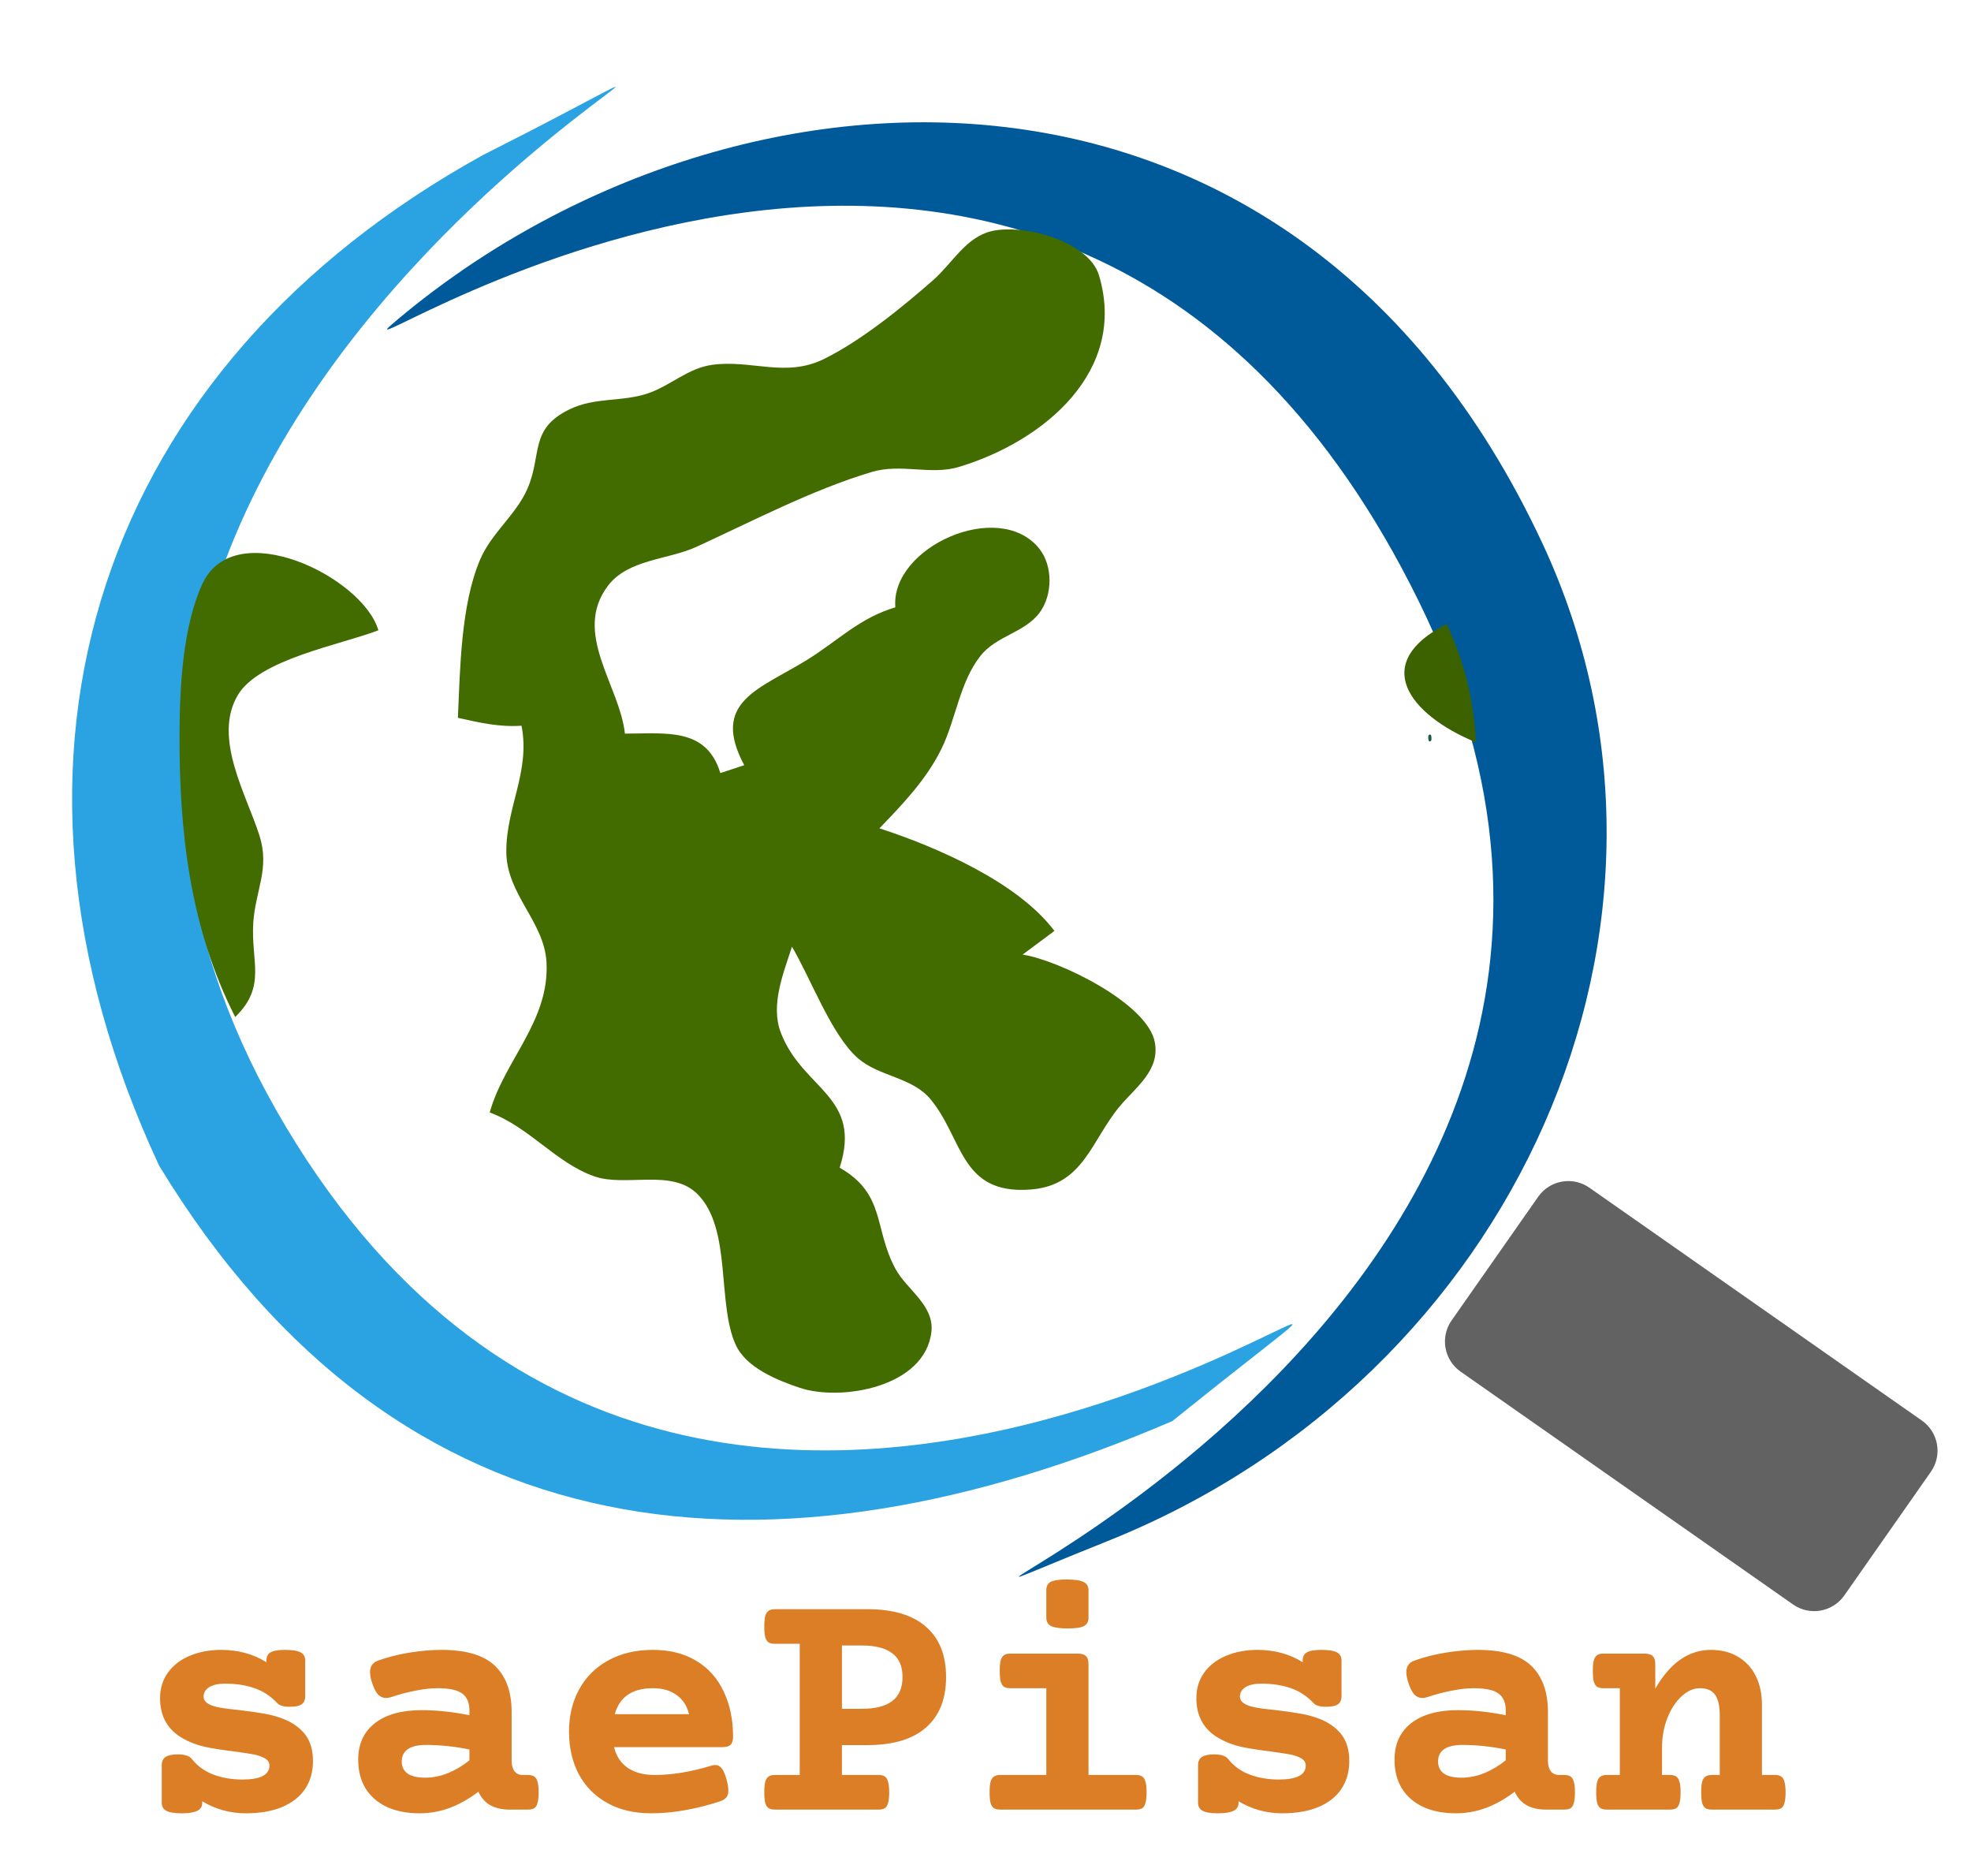 <svg width="268" height="255" viewBox="0 0 268 255" fill="none" xmlns="http://www.w3.org/2000/svg">
<g clip-path="url(#clip0_90_3)">
<path d="M38.792 224.29C39.771 224.29 40.467 224.405 40.88 224.634C41.294 224.848 41.5 225.216 41.5 225.736V230.578C41.5 231.098 41.332 231.473 40.995 231.703C40.674 231.917 40.138 232.024 39.389 232.024C38.578 232.024 38.019 231.863 37.713 231.542C36.811 230.578 35.778 229.897 34.615 229.5C33.453 229.086 32.106 228.88 30.576 228.88C29.674 228.88 28.962 229.041 28.442 229.362C27.937 229.683 27.685 230.111 27.685 230.647C27.685 231.29 28.251 231.749 29.383 232.024C29.98 232.177 30.997 232.322 32.435 232.46C33.858 232.628 35.036 232.797 35.969 232.965C36.918 233.133 37.813 233.386 38.654 233.722C39.878 234.227 40.834 234.931 41.523 235.833C42.211 236.736 42.556 237.93 42.556 239.414C42.556 240.867 42.196 242.129 41.477 243.2C40.773 244.256 39.733 245.074 38.356 245.656C36.994 246.222 35.35 246.505 33.422 246.505C31.295 246.505 29.322 245.962 27.501 244.875V245.059C27.501 245.579 27.279 245.946 26.835 246.161C26.392 246.39 25.68 246.505 24.701 246.505C23.722 246.505 23.026 246.39 22.613 246.161C22.2 245.946 21.993 245.579 21.993 245.059V239.941C21.993 239.437 22.169 239.069 22.521 238.84C22.888 238.61 23.447 238.496 24.196 238.496C25.13 238.496 25.765 238.71 26.101 239.138C26.866 240.102 27.845 240.806 29.039 241.25C30.232 241.693 31.54 241.915 32.963 241.915C35.411 241.915 36.635 241.28 36.635 240.01C36.635 239.628 36.459 239.322 36.107 239.092C35.77 238.863 35.266 238.672 34.592 238.519C34.21 238.442 33.322 238.304 31.93 238.105C30.385 237.922 29.054 237.715 27.937 237.486C26.835 237.241 25.833 236.866 24.931 236.361C22.819 235.199 21.764 233.363 21.764 230.854C21.764 229.522 22.123 228.36 22.842 227.365C23.561 226.371 24.548 225.613 25.803 225.093C27.073 224.558 28.495 224.29 30.071 224.29C32.382 224.29 34.432 224.848 36.222 225.965V225.736C36.222 225.216 36.405 224.848 36.773 224.634C37.155 224.405 37.828 224.29 38.792 224.29ZM60.02 224.29C63.386 224.29 65.819 225.017 67.318 226.47C68.817 227.924 69.567 230.004 69.567 232.712V239.345C69.567 239.957 69.697 240.439 69.957 240.791C70.217 241.127 70.592 241.295 71.082 241.295H71.793C72.16 241.295 72.443 241.364 72.642 241.502C72.841 241.624 72.986 241.854 73.078 242.19C73.185 242.527 73.239 243.017 73.239 243.659C73.239 244.302 73.185 244.791 73.078 245.128C72.986 245.465 72.841 245.694 72.642 245.816C72.443 245.939 72.16 246 71.793 246H69.223C68.274 246 67.433 245.809 66.698 245.426C65.979 245.028 65.428 244.409 65.046 243.567C63.837 244.501 62.56 245.227 61.213 245.748C59.867 246.252 58.482 246.505 57.06 246.505C55.331 246.505 53.839 246.214 52.584 245.633C51.33 245.036 50.366 244.195 49.693 243.108C49.035 242.007 48.706 240.714 48.706 239.23C48.706 237.088 49.463 235.428 50.978 234.25C52.493 233.072 54.612 232.483 57.335 232.483C59.37 232.483 61.535 232.712 63.83 233.171V232.506C63.83 231.481 63.508 230.723 62.866 230.234C62.223 229.744 61.091 229.5 59.469 229.5C58.567 229.5 57.557 229.614 56.44 229.844C55.338 230.058 54.245 230.349 53.158 230.716C52.898 230.792 52.676 230.831 52.493 230.831C52.11 230.831 51.766 230.693 51.46 230.417C51.169 230.127 50.901 229.645 50.657 228.972C50.427 228.299 50.312 227.748 50.312 227.319C50.312 226.539 50.664 226.019 51.368 225.759C52.73 225.269 54.176 224.902 55.706 224.657C57.236 224.412 58.674 224.29 60.02 224.29ZM57.909 237.21C56.838 237.21 56.019 237.402 55.453 237.784C54.902 238.167 54.627 238.725 54.627 239.459C54.627 240.179 54.895 240.729 55.43 241.112C55.981 241.479 56.769 241.663 57.794 241.663C58.85 241.663 59.89 241.456 60.915 241.043C61.955 240.615 62.927 240.033 63.83 239.299V237.83C61.81 237.417 59.836 237.21 57.909 237.21ZM88.775 224.29C91.101 224.29 93.082 224.795 94.719 225.805C96.356 226.799 97.588 228.191 98.414 229.981C99.255 231.756 99.676 233.791 99.676 236.086C99.676 236.606 99.561 236.973 99.332 237.188C99.118 237.402 98.751 237.509 98.231 237.509H83.497C83.788 238.733 84.407 239.674 85.356 240.332C86.32 240.974 87.536 241.295 89.005 241.295C91.376 241.295 93.947 240.875 96.716 240.033C96.899 239.972 97.083 239.941 97.267 239.941C97.603 239.941 97.894 240.094 98.139 240.4C98.383 240.706 98.605 241.227 98.804 241.961C98.957 242.527 99.034 243.009 99.034 243.407C99.034 243.805 98.942 244.118 98.758 244.348C98.59 244.562 98.307 244.738 97.909 244.875C96.379 245.38 94.819 245.778 93.228 246.069C91.636 246.36 90.076 246.505 88.546 246.505C86.22 246.505 84.216 246.031 82.533 245.082C80.85 244.133 79.565 242.825 78.678 241.158C77.806 239.475 77.37 237.555 77.37 235.397C77.37 233.256 77.829 231.343 78.747 229.66C79.665 227.977 80.988 226.661 82.717 225.713C84.446 224.764 86.465 224.29 88.775 224.29ZM88.775 229.5C85.976 229.5 84.247 230.678 83.589 233.034H93.686C93.426 231.917 92.868 231.052 92.011 230.44C91.17 229.813 90.091 229.5 88.775 229.5ZM117.921 218.759C121.44 218.759 124.102 219.555 125.907 221.146C127.728 222.722 128.638 225.001 128.638 227.985C128.638 230.968 127.728 233.256 125.907 234.847C124.102 236.438 121.44 237.233 117.921 237.233H114.479V241.295H119.458C119.826 241.295 120.109 241.364 120.308 241.502C120.507 241.624 120.652 241.854 120.744 242.19C120.851 242.527 120.904 243.017 120.904 243.659C120.904 244.302 120.851 244.791 120.744 245.128C120.652 245.465 120.507 245.694 120.308 245.816C120.109 245.939 119.826 246 119.458 246H105.368C105 246 104.717 245.939 104.519 245.816C104.32 245.694 104.167 245.465 104.06 245.128C103.968 244.791 103.922 244.302 103.922 243.659C103.922 243.017 103.968 242.527 104.06 242.19C104.167 241.854 104.32 241.624 104.519 241.502C104.717 241.364 105 241.295 105.368 241.295H108.741V223.464H105.368C105 223.464 104.717 223.403 104.519 223.28C104.32 223.158 104.167 222.928 104.06 222.592C103.968 222.255 103.922 221.766 103.922 221.123C103.922 220.48 103.968 219.991 104.06 219.654C104.167 219.318 104.32 219.088 104.519 218.966C104.717 218.828 105 218.759 105.368 218.759H117.921ZM114.479 232.299H117.209C119.03 232.299 120.399 231.947 121.317 231.244C122.251 230.54 122.717 229.454 122.717 227.985C122.717 226.516 122.251 225.438 121.317 224.749C120.399 224.045 119.03 223.693 117.209 223.693H114.479V232.299ZM146.562 224.795C147.082 224.795 147.449 224.91 147.663 225.139C147.893 225.353 148.007 225.721 148.007 226.241V241.295H154.456C154.823 241.295 155.106 241.364 155.305 241.502C155.504 241.624 155.649 241.854 155.741 242.19C155.848 242.527 155.902 243.017 155.902 243.659C155.902 244.302 155.848 244.791 155.741 245.128C155.649 245.465 155.504 245.694 155.305 245.816C155.106 245.939 154.823 246 154.456 246H136.005C135.638 246 135.355 245.939 135.156 245.816C134.957 245.694 134.804 245.465 134.697 245.128C134.605 244.791 134.559 244.302 134.559 243.659C134.559 243.017 134.605 242.527 134.697 242.19C134.804 241.854 134.957 241.624 135.156 241.502C135.355 241.364 135.638 241.295 136.005 241.295H142.27V229.5H137.382C137.015 229.5 136.732 229.438 136.533 229.316C136.334 229.194 136.181 228.964 136.074 228.627C135.982 228.291 135.936 227.801 135.936 227.159C135.936 226.516 135.982 226.027 136.074 225.69C136.181 225.353 136.334 225.124 136.533 225.001C136.732 224.864 137.015 224.795 137.382 224.795H146.562ZM145.07 214.72C146.156 214.72 146.913 214.835 147.342 215.064C147.785 215.279 148.007 215.646 148.007 216.166V219.93C148.007 220.45 147.801 220.825 147.388 221.054C146.99 221.268 146.256 221.375 145.185 221.375C144.114 221.375 143.356 221.268 142.913 221.054C142.484 220.825 142.27 220.45 142.27 219.93V216.166C142.27 215.631 142.469 215.256 142.867 215.042C143.264 214.827 143.999 214.72 145.07 214.72ZM179.7 224.29C180.679 224.29 181.375 224.405 181.789 224.634C182.202 224.848 182.408 225.216 182.408 225.736V230.578C182.408 231.098 182.24 231.473 181.903 231.703C181.582 231.917 181.047 232.024 180.297 232.024C179.486 232.024 178.928 231.863 178.622 231.542C177.719 230.578 176.686 229.897 175.523 229.5C174.361 229.086 173.014 228.88 171.484 228.88C170.582 228.88 169.87 229.041 169.35 229.362C168.845 229.683 168.593 230.111 168.593 230.647C168.593 231.29 169.159 231.749 170.291 232.024C170.888 232.177 171.905 232.322 173.343 232.46C174.766 232.628 175.944 232.797 176.877 232.965C177.826 233.133 178.721 233.386 179.562 233.722C180.786 234.227 181.743 234.931 182.431 235.833C183.12 236.736 183.464 237.93 183.464 239.414C183.464 240.867 183.104 242.129 182.385 243.2C181.681 244.256 180.641 245.074 179.264 245.656C177.903 246.222 176.258 246.505 174.33 246.505C172.203 246.505 170.23 245.962 168.409 244.875V245.059C168.409 245.579 168.187 245.946 167.744 246.161C167.3 246.39 166.589 246.505 165.609 246.505C164.63 246.505 163.934 246.39 163.521 246.161C163.108 245.946 162.901 245.579 162.901 245.059V239.941C162.901 239.437 163.077 239.069 163.429 238.84C163.796 238.61 164.355 238.496 165.104 238.496C166.038 238.496 166.673 238.71 167.009 239.138C167.774 240.102 168.753 240.806 169.947 241.25C171.14 241.693 172.448 241.915 173.871 241.915C176.319 241.915 177.543 241.28 177.543 240.01C177.543 239.628 177.367 239.322 177.015 239.092C176.679 238.863 176.174 238.672 175.5 238.519C175.118 238.442 174.231 238.304 172.838 238.105C171.293 237.922 169.962 237.715 168.845 237.486C167.744 237.241 166.742 236.866 165.839 236.361C163.728 235.199 162.672 233.363 162.672 230.854C162.672 229.522 163.031 228.36 163.75 227.365C164.47 226.371 165.456 225.613 166.711 225.093C167.981 224.558 169.404 224.29 170.979 224.29C173.29 224.29 175.34 224.848 177.13 225.965V225.736C177.13 225.216 177.313 224.848 177.681 224.634C178.063 224.405 178.736 224.29 179.7 224.29ZM200.928 224.29C204.294 224.29 206.727 225.017 208.226 226.47C209.725 227.924 210.475 230.004 210.475 232.712V239.345C210.475 239.957 210.605 240.439 210.865 240.791C211.125 241.127 211.5 241.295 211.99 241.295H212.701C213.068 241.295 213.351 241.364 213.55 241.502C213.749 241.624 213.895 241.854 213.986 242.19C214.093 242.527 214.147 243.017 214.147 243.659C214.147 244.302 214.093 244.791 213.986 245.128C213.895 245.465 213.749 245.694 213.55 245.816C213.351 245.939 213.068 246 212.701 246H210.131C209.182 246 208.341 245.809 207.606 245.426C206.887 245.028 206.337 244.409 205.954 243.567C204.745 244.501 203.468 245.227 202.122 245.748C200.775 246.252 199.391 246.505 197.968 246.505C196.239 246.505 194.747 246.214 193.493 245.633C192.238 245.036 191.274 244.195 190.601 243.108C189.943 242.007 189.614 240.714 189.614 239.23C189.614 237.088 190.372 235.428 191.886 234.25C193.401 233.072 195.52 232.483 198.243 232.483C200.278 232.483 202.443 232.712 204.738 233.171V232.506C204.738 231.481 204.417 230.723 203.774 230.234C203.131 229.744 201.999 229.5 200.377 229.5C199.475 229.5 198.465 229.614 197.348 229.844C196.247 230.058 195.153 230.349 194.066 230.716C193.806 230.792 193.584 230.831 193.401 230.831C193.018 230.831 192.674 230.693 192.368 230.417C192.077 230.127 191.81 229.645 191.565 228.972C191.335 228.299 191.221 227.748 191.221 227.319C191.221 226.539 191.573 226.019 192.276 225.759C193.638 225.269 195.084 224.902 196.614 224.657C198.144 224.412 199.582 224.29 200.928 224.29ZM198.817 237.21C197.746 237.21 196.927 237.402 196.361 237.784C195.811 238.167 195.535 238.725 195.535 239.459C195.535 240.179 195.803 240.729 196.338 241.112C196.889 241.479 197.677 241.663 198.702 241.663C199.758 241.663 200.798 241.456 201.823 241.043C202.864 240.615 203.835 240.033 204.738 239.299V237.83C202.718 237.417 200.745 237.21 198.817 237.21ZM232.644 224.29C234.036 224.29 235.253 224.596 236.293 225.208C237.349 225.82 238.16 226.692 238.726 227.824C239.292 228.941 239.575 230.257 239.575 231.771V241.295H241.342C241.709 241.295 241.992 241.364 242.191 241.502C242.39 241.624 242.535 241.854 242.627 242.19C242.734 242.527 242.788 243.017 242.788 243.659C242.788 244.302 242.734 244.791 242.627 245.128C242.535 245.465 242.39 245.694 242.191 245.816C241.992 245.939 241.709 246 241.342 246H232.759C232.392 246 232.109 245.939 231.91 245.816C231.711 245.694 231.558 245.465 231.451 245.128C231.359 244.791 231.313 244.302 231.313 243.659C231.313 243.017 231.359 242.527 231.451 242.19C231.558 241.854 231.711 241.624 231.91 241.502C232.109 241.364 232.392 241.295 232.759 241.295H233.837V233.125C233.837 231.932 233.631 231.029 233.218 230.417C232.805 229.806 232.116 229.5 231.152 229.5C230.265 229.5 229.424 229.874 228.628 230.624C227.832 231.358 227.19 232.345 226.7 233.584C226.226 234.824 225.989 236.147 225.989 237.555V241.295H227.067C227.435 241.295 227.718 241.364 227.917 241.502C228.115 241.624 228.261 241.854 228.353 242.19C228.46 242.527 228.513 243.017 228.513 243.659C228.513 244.302 228.46 244.791 228.353 245.128C228.261 245.465 228.115 245.694 227.917 245.816C227.718 245.939 227.435 246 227.067 246H218.484C218.117 246 217.834 245.939 217.635 245.816C217.436 245.694 217.283 245.465 217.176 245.128C217.084 244.791 217.039 244.302 217.039 243.659C217.039 243.017 217.084 242.527 217.176 242.19C217.283 241.854 217.436 241.624 217.635 241.502C217.834 241.364 218.117 241.295 218.484 241.295H220.251V229.5H218.025C217.658 229.5 217.375 229.438 217.176 229.316C216.977 229.194 216.824 228.964 216.717 228.627C216.625 228.291 216.58 227.801 216.58 227.159C216.58 226.516 216.625 226.027 216.717 225.69C216.824 225.353 216.977 225.124 217.176 225.001C217.375 224.864 217.658 224.795 218.025 224.795H223.625C224.145 224.795 224.512 224.91 224.727 225.139C224.956 225.353 225.071 225.721 225.071 226.241V229.568C227.09 226.049 229.615 224.29 232.644 224.29Z" fill="#DB7E25"/>
<g filter="url(#filter0_d_90_3)">
<path d="M192.91 77.738C144.364 -20.937 44.154 47.929 53.199 40.169C97.822 1.887 175.481 -3.569 209.737 69.892C233.817 121.533 206.064 183.319 150.563 205.516C97.197 226.859 241.456 176.414 192.91 77.738Z" fill="#005999"/>
<path d="M21.637 154.465C-4.587 98.227 13.943 45.629 65.643 17.093C134.665 -17.748 -20.765 49.643 38.935 149.281C98.636 248.919 219.559 140.771 159.401 189.19C105.304 212.401 54.346 208.316 21.637 154.465Z" fill="#2BA3E2"/>
</g>
<g filter="url(#filter1_d_90_3)">
<path d="M198.605 182.467C196.343 180.883 195.793 177.765 197.377 175.503L209.151 158.689C210.734 156.427 213.852 155.877 216.114 157.461L261.318 189.113C263.58 190.697 264.13 193.814 262.546 196.077L250.772 212.891C249.188 215.153 246.071 215.703 243.809 214.119L198.605 182.467Z" fill="#626262"/>
</g>
<path d="M62.26 97.584C65.273 98.248 67.841 98.862 70.912 98.657C72.136 104.897 68.804 109.722 68.844 115.823C68.881 121.61 74.022 125.284 74.31 130.844C74.724 138.83 68.561 144.164 66.586 151.229C71.991 153.227 75.567 158.07 80.791 159.911C85.073 161.419 91.326 158.814 94.842 162.333C99.556 167.05 97.445 177.209 100.051 182.848C101.488 185.961 105.714 187.647 108.765 188.668C114.332 190.529 125.793 188.603 126.645 181.046C127.052 177.441 123.287 175.312 121.766 172.504C118.769 166.974 120.471 162.354 114.172 158.739C117.298 148.985 109.171 148.168 106.176 140.403C104.719 136.625 106.53 132.307 107.683 128.698C110.221 132.962 113.066 140.756 116.674 143.875C119.569 146.378 123.987 146.411 126.5 149.408C130.971 154.738 130.511 162.448 140.127 161.708C147.376 161.15 148.367 155.008 152.302 150.338C154.461 147.778 157.735 145.494 157.023 141.684C156.027 136.351 143.883 130.498 139.046 129.771L143.372 126.552C138.404 119.94 127.436 115.168 119.579 112.604C122.748 109.317 125.928 106.001 127.973 101.876C129.985 97.816 130.461 92.779 133.316 89.159C135.478 86.419 139.307 86.027 141.346 83.3C143.143 80.898 143.197 76.9 141.271 74.536C135.751 67.763 121.052 74.418 121.742 82.563C116.856 84.007 113.964 87.089 109.748 89.699C103.296 93.696 96.562 95.354 101.194 104.021L97.949 105.094C96.045 98.871 90.601 99.73 84.972 99.73C84.252 93.156 77.804 86.064 82.655 79.644C85.401 76.009 90.826 76.114 94.705 74.336C102.37 70.823 110.394 66.603 118.497 64.17C122.545 62.955 126.536 64.642 130.394 63.475C142.062 59.944 153.31 50.395 149.434 37.436C148.047 32.798 139.156 30.388 134.82 31.422C131.309 32.259 129.49 35.783 126.95 38.02C122.698 41.764 117.098 46.316 112.009 48.814C106.808 51.367 102.176 48.873 96.868 49.591C93.547 50.04 91.267 52.361 88.216 53.435C84.66 54.685 80.957 53.935 77.422 55.656C71.94 58.324 73.731 61.798 71.72 66.428C70.158 70.023 66.8 72.45 65.25 76.142C62.657 82.319 62.564 90.915 62.26 97.584Z" fill="#436C00"/>
<path d="M194.241 99.967C194.182 100.027 194.121 101.158 194.602 100.682C194.661 100.622 194.722 99.491 194.241 99.967Z" fill="#1E5943"/>
<path d="M200.69 100.923C200.382 95.197 199.199 90.196 196.718 84.83C186.34 90.057 191.407 97.066 200.69 100.923Z" fill="#3C6200"/>
<path d="M31.98 138.256C36.305 134.054 34.076 130.706 34.443 125.382C34.745 121.01 36.709 118.076 35.276 113.58C33.501 108.01 28.915 100.288 32.325 94.512C35.216 89.614 46.289 87.669 51.447 85.684C49.338 78.412 31.887 69.907 27.523 79.364C24.851 85.155 24.441 93.358 24.41 99.632C24.345 113.003 25.816 126.138 31.98 138.256Z" fill="#436C00"/>
</g>
<defs>
<filter id="filter0_d_90_3" x="5.803" y="7.807" width="216.653" height="210.548" filterUnits="userSpaceOnUse" color-interpolation-filters="sRGB">
<feFlood flood-opacity="0" result="BackgroundImageFix"/>
<feColorMatrix in="SourceAlpha" type="matrix" values="0 0 0 0 0 0 0 0 0 0 0 0 0 0 0 0 0 0 127 0" result="hardAlpha"/>
<feOffset dy="4"/>
<feGaussianBlur stdDeviation="2"/>
<feComposite in2="hardAlpha" operator="out"/>
<feColorMatrix type="matrix" values="0 0 0 0 0 0 0 0 0 0 0 0 0 0 0 0 0 0 0.25 0"/>
<feBlend mode="normal" in2="BackgroundImageFix" result="effect1_dropShadow_90_3"/>
<feBlend mode="normal" in="SourceGraphic" in2="effect1_dropShadow_90_3" result="shape"/>
</filter>
<filter id="filter1_d_90_3" x="192.472" y="156.556" width="74.978" height="66.467" filterUnits="userSpaceOnUse" color-interpolation-filters="sRGB">
<feFlood flood-opacity="0" result="BackgroundImageFix"/>
<feColorMatrix in="SourceAlpha" type="matrix" values="0 0 0 0 0 0 0 0 0 0 0 0 0 0 0 0 0 0 127 0" result="hardAlpha"/>
<feOffset dy="4"/>
<feGaussianBlur stdDeviation="2"/>
<feComposite in2="hardAlpha" operator="out"/>
<feColorMatrix type="matrix" values="0 0 0 0 0 0 0 0 0 0 0 0 0 0 0 0 0 0 0.25 0"/>
<feBlend mode="normal" in2="BackgroundImageFix" result="effect1_dropShadow_90_3"/>
<feBlend mode="normal" in="SourceGraphic" in2="effect1_dropShadow_90_3" result="shape"/>
</filter>
<clipPath id="clip0_90_3">
<rect width="268" height="255" fill="white"/>
</clipPath>
</defs>
</svg>
